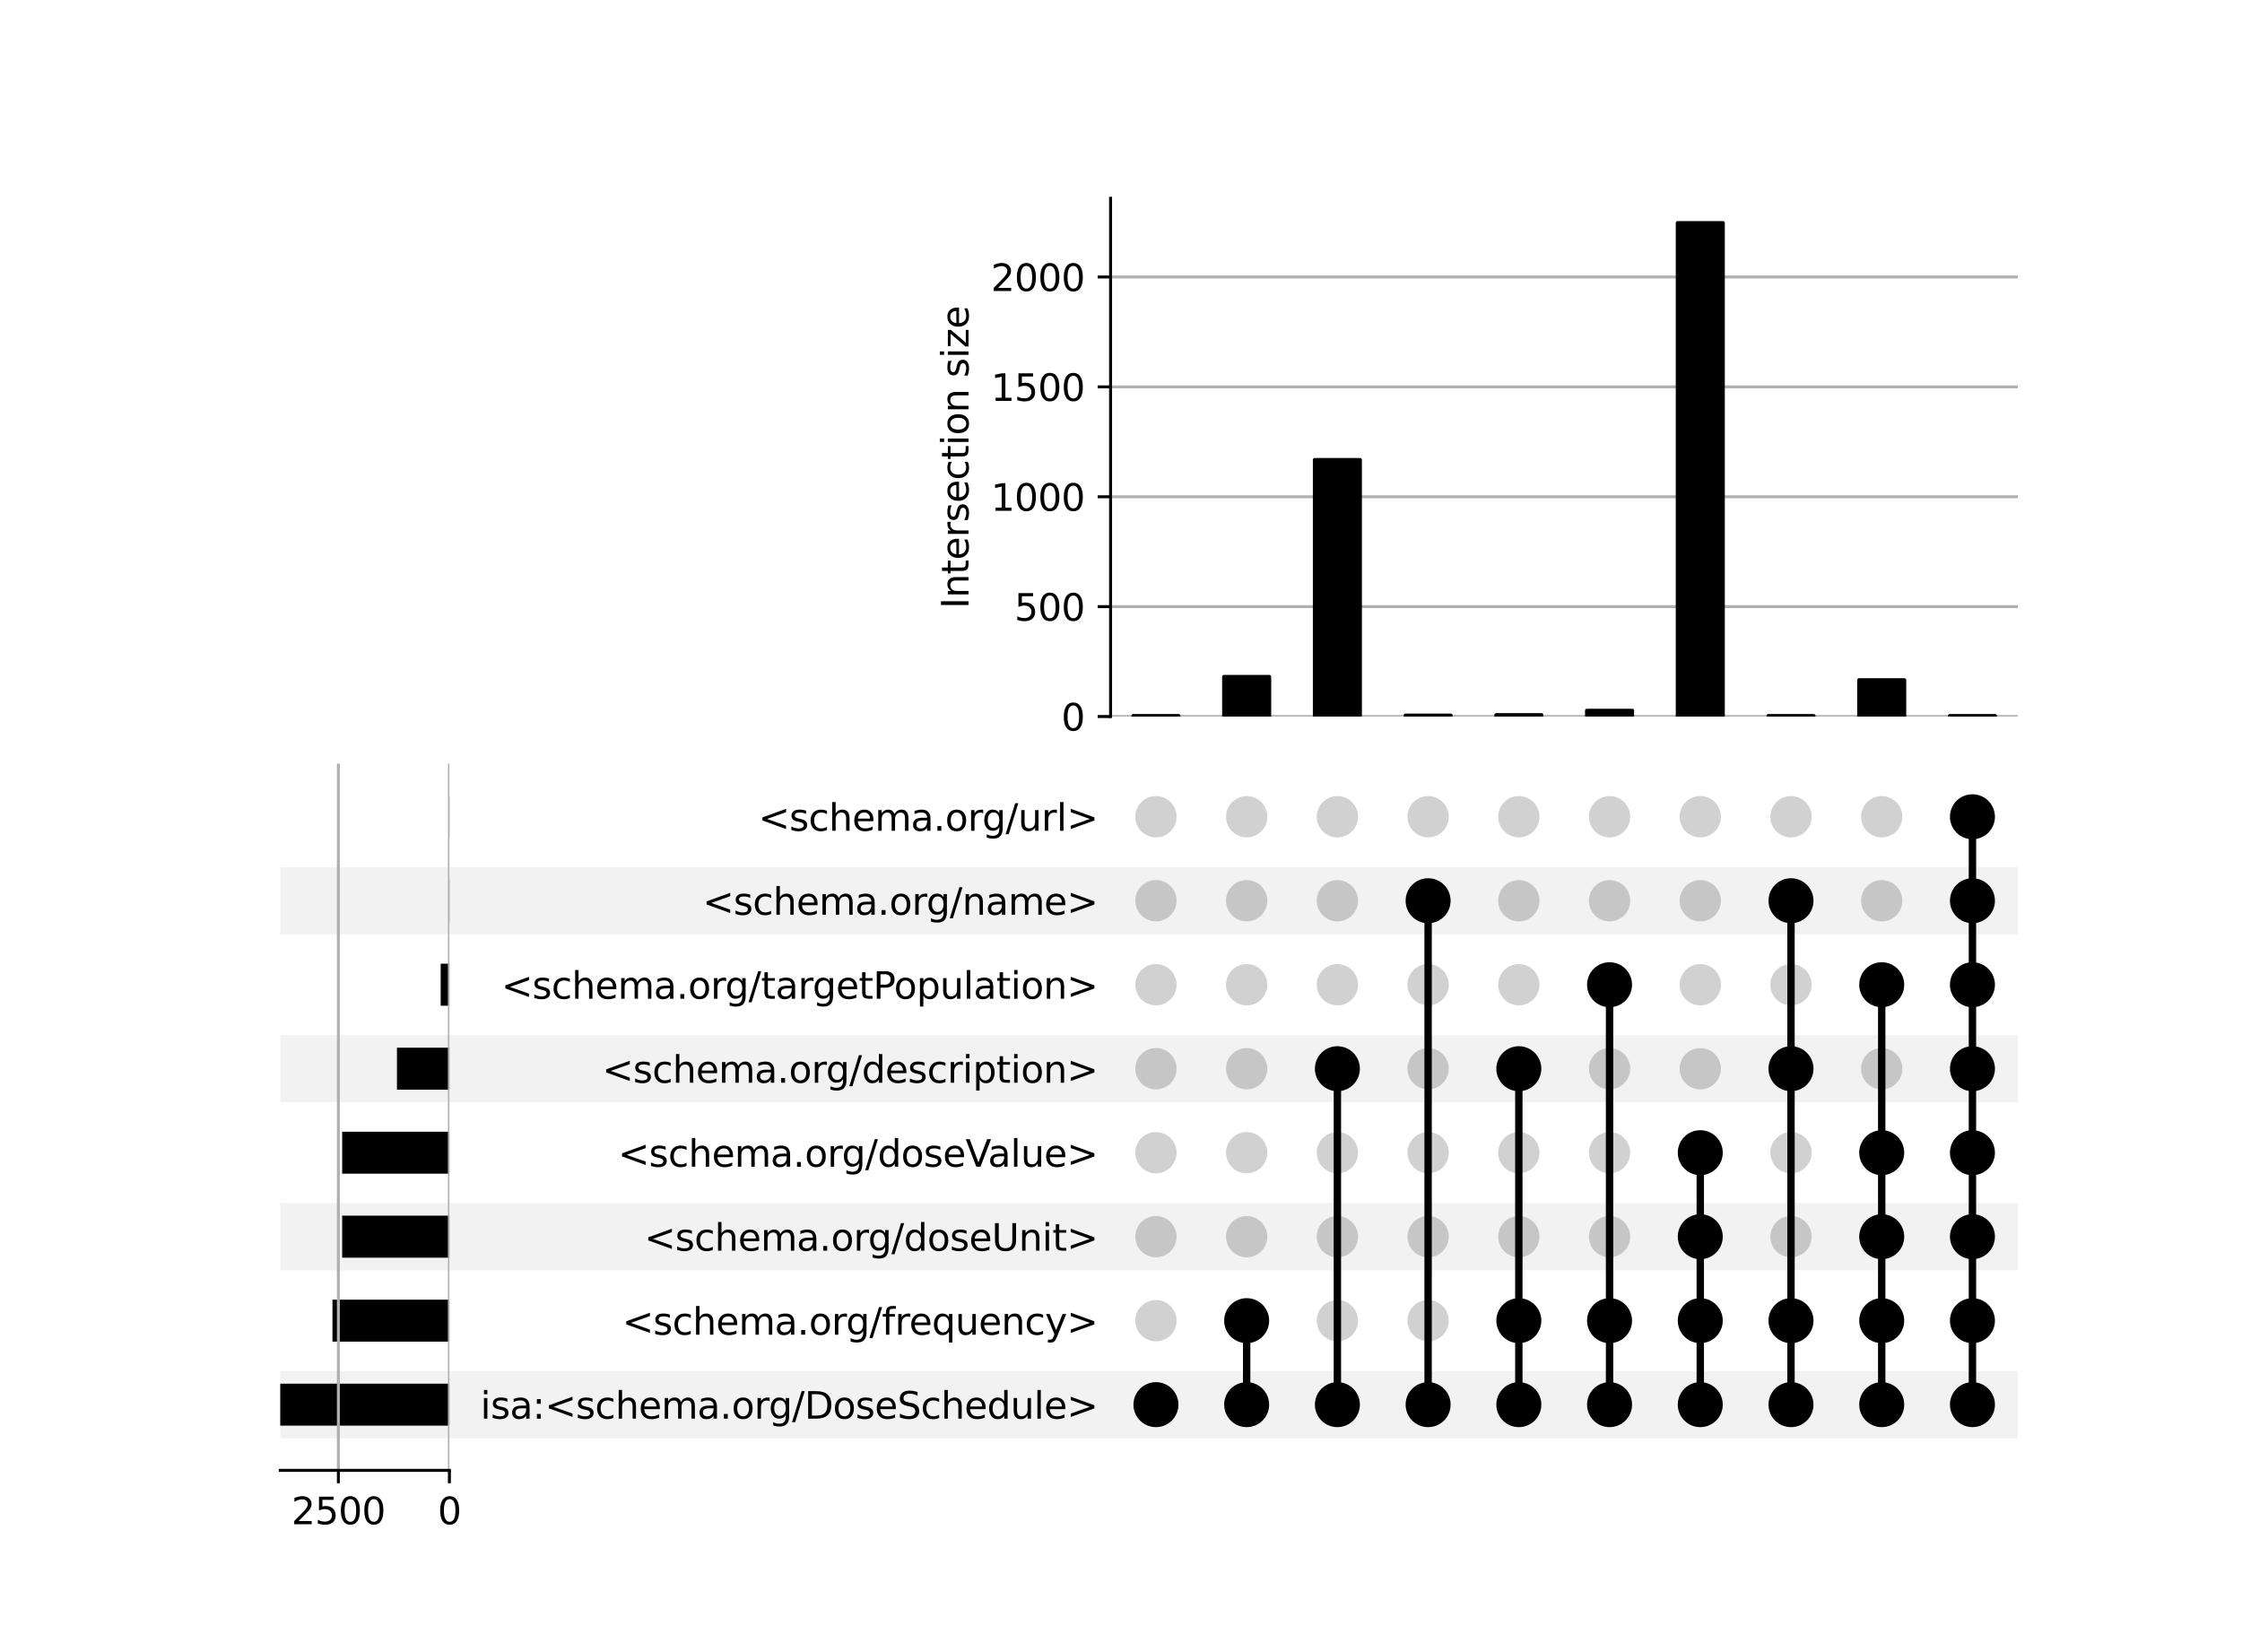 <?xml version="1.0" encoding="utf-8" standalone="no"?>
<!DOCTYPE svg PUBLIC "-//W3C//DTD SVG 1.1//EN"
  "http://www.w3.org/Graphics/SVG/1.1/DTD/svg11.dtd">
<svg xmlns:xlink="http://www.w3.org/1999/xlink" width="608pt" height="448pt" viewBox="0 0 608 448" xmlns="http://www.w3.org/2000/svg" version="1.1">
 <defs>
  <style type="text/css">*{stroke-linejoin: round; stroke-linecap: butt}</style>
 </defs>
 <g id="figure_1">
  <g id="patch_1">
   <path d="M 0 448 
L 608 448 
L 608 0 
L 0 0 
z
" style="fill: #ffffff"/>
  </g>
  <g id="axes_1">
   <g id="patch_2">
    <path d="M 76 390.009 
L 547.2 390.009 
L 547.2 371.79 
L 76 371.79 
z
" clip-path="url(#p1bfe22452c)" style="fill-opacity: 0.051"/>
   </g>
   <g id="patch_3">
    <path d="M 76 344.461 
L 547.2 344.461 
L 547.2 326.241 
L 76 326.241 
z
" clip-path="url(#p1bfe22452c)" style="fill-opacity: 0.051"/>
   </g>
   <g id="patch_4">
    <path d="M 76 298.912 
L 547.2 298.912 
L 547.2 280.693 
L 76 280.693 
z
" clip-path="url(#p1bfe22452c)" style="fill-opacity: 0.051"/>
   </g>
   <g id="patch_5">
    <path d="M 76 253.364 
L 547.2 253.364 
L 547.2 235.145 
L 76 235.145 
z
" clip-path="url(#p1bfe22452c)" style="fill-opacity: 0.051"/>
   </g>
   <g id="matplotlib.axis_1"/>
   <g id="matplotlib.axis_2">
    <g id="ytick_1"/>
    <g id="ytick_2"/>
    <g id="ytick_3"/>
    <g id="ytick_4"/>
    <g id="ytick_5"/>
    <g id="ytick_6"/>
    <g id="ytick_7"/>
    <g id="ytick_8"/>
   </g>
  </g>
  <g id="axes_2">
   <g id="matplotlib.axis_3">
    <g id="ytick_9">
     <g id="line2d_1"/>
     <g id="text_1">
      <!-- isa:&lt;schema.org/DoseSchedule&gt; -->
      <g transform="translate(130.278 384.698) scale(0.1 -0.1)">
       <defs>
        <path id="DejaVuSans-69" d="M 603 3500 
L 1178 3500 
L 1178 0 
L 603 0 
L 603 3500 
z
M 603 4863 
L 1178 4863 
L 1178 4134 
L 603 4134 
L 603 4863 
z
" transform="scale(0.016)"/>
        <path id="DejaVuSans-73" d="M 2834 3397 
L 2834 2853 
Q 2591 2978 2328 3040 
Q 2066 3103 1784 3103 
Q 1356 3103 1142 2972 
Q 928 2841 928 2578 
Q 928 2378 1081 2264 
Q 1234 2150 1697 2047 
L 1894 2003 
Q 2506 1872 2764 1633 
Q 3022 1394 3022 966 
Q 3022 478 2636 193 
Q 2250 -91 1575 -91 
Q 1294 -91 989 -36 
Q 684 19 347 128 
L 347 722 
Q 666 556 975 473 
Q 1284 391 1588 391 
Q 1994 391 2212 530 
Q 2431 669 2431 922 
Q 2431 1156 2273 1281 
Q 2116 1406 1581 1522 
L 1381 1569 
Q 847 1681 609 1914 
Q 372 2147 372 2553 
Q 372 3047 722 3315 
Q 1072 3584 1716 3584 
Q 2034 3584 2315 3537 
Q 2597 3491 2834 3397 
z
" transform="scale(0.016)"/>
        <path id="DejaVuSans-61" d="M 2194 1759 
Q 1497 1759 1228 1600 
Q 959 1441 959 1056 
Q 959 750 1161 570 
Q 1363 391 1709 391 
Q 2188 391 2477 730 
Q 2766 1069 2766 1631 
L 2766 1759 
L 2194 1759 
z
M 3341 1997 
L 3341 0 
L 2766 0 
L 2766 531 
Q 2569 213 2275 61 
Q 1981 -91 1556 -91 
Q 1019 -91 701 211 
Q 384 513 384 1019 
Q 384 1609 779 1909 
Q 1175 2209 1959 2209 
L 2766 2209 
L 2766 2266 
Q 2766 2663 2505 2880 
Q 2244 3097 1772 3097 
Q 1472 3097 1187 3025 
Q 903 2953 641 2809 
L 641 3341 
Q 956 3463 1253 3523 
Q 1550 3584 1831 3584 
Q 2591 3584 2966 3190 
Q 3341 2797 3341 1997 
z
" transform="scale(0.016)"/>
        <path id="DejaVuSans-3a" d="M 750 794 
L 1409 794 
L 1409 0 
L 750 0 
L 750 794 
z
M 750 3309 
L 1409 3309 
L 1409 2516 
L 750 2516 
L 750 3309 
z
" transform="scale(0.016)"/>
        <path id="DejaVuSans-3c" d="M 4684 3150 
L 1459 2003 
L 4684 863 
L 4684 294 
L 678 1747 
L 678 2266 
L 4684 3719 
L 4684 3150 
z
" transform="scale(0.016)"/>
        <path id="DejaVuSans-63" d="M 3122 3366 
L 3122 2828 
Q 2878 2963 2633 3030 
Q 2388 3097 2138 3097 
Q 1578 3097 1268 2742 
Q 959 2388 959 1747 
Q 959 1106 1268 751 
Q 1578 397 2138 397 
Q 2388 397 2633 464 
Q 2878 531 3122 666 
L 3122 134 
Q 2881 22 2623 -34 
Q 2366 -91 2075 -91 
Q 1284 -91 818 406 
Q 353 903 353 1747 
Q 353 2603 823 3093 
Q 1294 3584 2113 3584 
Q 2378 3584 2631 3529 
Q 2884 3475 3122 3366 
z
" transform="scale(0.016)"/>
        <path id="DejaVuSans-68" d="M 3513 2113 
L 3513 0 
L 2938 0 
L 2938 2094 
Q 2938 2591 2744 2837 
Q 2550 3084 2163 3084 
Q 1697 3084 1428 2787 
Q 1159 2491 1159 1978 
L 1159 0 
L 581 0 
L 581 4863 
L 1159 4863 
L 1159 2956 
Q 1366 3272 1645 3428 
Q 1925 3584 2291 3584 
Q 2894 3584 3203 3211 
Q 3513 2838 3513 2113 
z
" transform="scale(0.016)"/>
        <path id="DejaVuSans-65" d="M 3597 1894 
L 3597 1613 
L 953 1613 
Q 991 1019 1311 708 
Q 1631 397 2203 397 
Q 2534 397 2845 478 
Q 3156 559 3463 722 
L 3463 178 
Q 3153 47 2828 -22 
Q 2503 -91 2169 -91 
Q 1331 -91 842 396 
Q 353 884 353 1716 
Q 353 2575 817 3079 
Q 1281 3584 2069 3584 
Q 2775 3584 3186 3129 
Q 3597 2675 3597 1894 
z
M 3022 2063 
Q 3016 2534 2758 2815 
Q 2500 3097 2075 3097 
Q 1594 3097 1305 2825 
Q 1016 2553 972 2059 
L 3022 2063 
z
" transform="scale(0.016)"/>
        <path id="DejaVuSans-6d" d="M 3328 2828 
Q 3544 3216 3844 3400 
Q 4144 3584 4550 3584 
Q 5097 3584 5394 3201 
Q 5691 2819 5691 2113 
L 5691 0 
L 5113 0 
L 5113 2094 
Q 5113 2597 4934 2840 
Q 4756 3084 4391 3084 
Q 3944 3084 3684 2787 
Q 3425 2491 3425 1978 
L 3425 0 
L 2847 0 
L 2847 2094 
Q 2847 2600 2669 2842 
Q 2491 3084 2119 3084 
Q 1678 3084 1418 2786 
Q 1159 2488 1159 1978 
L 1159 0 
L 581 0 
L 581 3500 
L 1159 3500 
L 1159 2956 
Q 1356 3278 1631 3431 
Q 1906 3584 2284 3584 
Q 2666 3584 2933 3390 
Q 3200 3197 3328 2828 
z
" transform="scale(0.016)"/>
        <path id="DejaVuSans-2e" d="M 684 794 
L 1344 794 
L 1344 0 
L 684 0 
L 684 794 
z
" transform="scale(0.016)"/>
        <path id="DejaVuSans-6f" d="M 1959 3097 
Q 1497 3097 1228 2736 
Q 959 2375 959 1747 
Q 959 1119 1226 758 
Q 1494 397 1959 397 
Q 2419 397 2687 759 
Q 2956 1122 2956 1747 
Q 2956 2369 2687 2733 
Q 2419 3097 1959 3097 
z
M 1959 3584 
Q 2709 3584 3137 3096 
Q 3566 2609 3566 1747 
Q 3566 888 3137 398 
Q 2709 -91 1959 -91 
Q 1206 -91 779 398 
Q 353 888 353 1747 
Q 353 2609 779 3096 
Q 1206 3584 1959 3584 
z
" transform="scale(0.016)"/>
        <path id="DejaVuSans-72" d="M 2631 2963 
Q 2534 3019 2420 3045 
Q 2306 3072 2169 3072 
Q 1681 3072 1420 2755 
Q 1159 2438 1159 1844 
L 1159 0 
L 581 0 
L 581 3500 
L 1159 3500 
L 1159 2956 
Q 1341 3275 1631 3429 
Q 1922 3584 2338 3584 
Q 2397 3584 2469 3576 
Q 2541 3569 2628 3553 
L 2631 2963 
z
" transform="scale(0.016)"/>
        <path id="DejaVuSans-67" d="M 2906 1791 
Q 2906 2416 2648 2759 
Q 2391 3103 1925 3103 
Q 1463 3103 1205 2759 
Q 947 2416 947 1791 
Q 947 1169 1205 825 
Q 1463 481 1925 481 
Q 2391 481 2648 825 
Q 2906 1169 2906 1791 
z
M 3481 434 
Q 3481 -459 3084 -895 
Q 2688 -1331 1869 -1331 
Q 1566 -1331 1297 -1286 
Q 1028 -1241 775 -1147 
L 775 -588 
Q 1028 -725 1275 -790 
Q 1522 -856 1778 -856 
Q 2344 -856 2625 -561 
Q 2906 -266 2906 331 
L 2906 616 
Q 2728 306 2450 153 
Q 2172 0 1784 0 
Q 1141 0 747 490 
Q 353 981 353 1791 
Q 353 2603 747 3093 
Q 1141 3584 1784 3584 
Q 2172 3584 2450 3431 
Q 2728 3278 2906 2969 
L 2906 3500 
L 3481 3500 
L 3481 434 
z
" transform="scale(0.016)"/>
        <path id="DejaVuSans-2f" d="M 1625 4666 
L 2156 4666 
L 531 -594 
L 0 -594 
L 1625 4666 
z
" transform="scale(0.016)"/>
        <path id="DejaVuSans-44" d="M 1259 4147 
L 1259 519 
L 2022 519 
Q 2988 519 3436 956 
Q 3884 1394 3884 2338 
Q 3884 3275 3436 3711 
Q 2988 4147 2022 4147 
L 1259 4147 
z
M 628 4666 
L 1925 4666 
Q 3281 4666 3915 4102 
Q 4550 3538 4550 2338 
Q 4550 1131 3912 565 
Q 3275 0 1925 0 
L 628 0 
L 628 4666 
z
" transform="scale(0.016)"/>
        <path id="DejaVuSans-53" d="M 3425 4513 
L 3425 3897 
Q 3066 4069 2747 4153 
Q 2428 4238 2131 4238 
Q 1616 4238 1336 4038 
Q 1056 3838 1056 3469 
Q 1056 3159 1242 3001 
Q 1428 2844 1947 2747 
L 2328 2669 
Q 3034 2534 3370 2195 
Q 3706 1856 3706 1288 
Q 3706 609 3251 259 
Q 2797 -91 1919 -91 
Q 1588 -91 1214 -16 
Q 841 59 441 206 
L 441 856 
Q 825 641 1194 531 
Q 1563 422 1919 422 
Q 2459 422 2753 634 
Q 3047 847 3047 1241 
Q 3047 1584 2836 1778 
Q 2625 1972 2144 2069 
L 1759 2144 
Q 1053 2284 737 2584 
Q 422 2884 422 3419 
Q 422 4038 858 4394 
Q 1294 4750 2059 4750 
Q 2388 4750 2728 4690 
Q 3069 4631 3425 4513 
z
" transform="scale(0.016)"/>
        <path id="DejaVuSans-64" d="M 2906 2969 
L 2906 4863 
L 3481 4863 
L 3481 0 
L 2906 0 
L 2906 525 
Q 2725 213 2448 61 
Q 2172 -91 1784 -91 
Q 1150 -91 751 415 
Q 353 922 353 1747 
Q 353 2572 751 3078 
Q 1150 3584 1784 3584 
Q 2172 3584 2448 3432 
Q 2725 3281 2906 2969 
z
M 947 1747 
Q 947 1113 1208 752 
Q 1469 391 1925 391 
Q 2381 391 2643 752 
Q 2906 1113 2906 1747 
Q 2906 2381 2643 2742 
Q 2381 3103 1925 3103 
Q 1469 3103 1208 2742 
Q 947 2381 947 1747 
z
" transform="scale(0.016)"/>
        <path id="DejaVuSans-75" d="M 544 1381 
L 544 3500 
L 1119 3500 
L 1119 1403 
Q 1119 906 1312 657 
Q 1506 409 1894 409 
Q 2359 409 2629 706 
Q 2900 1003 2900 1516 
L 2900 3500 
L 3475 3500 
L 3475 0 
L 2900 0 
L 2900 538 
Q 2691 219 2414 64 
Q 2138 -91 1772 -91 
Q 1169 -91 856 284 
Q 544 659 544 1381 
z
M 1991 3584 
L 1991 3584 
z
" transform="scale(0.016)"/>
        <path id="DejaVuSans-6c" d="M 603 4863 
L 1178 4863 
L 1178 0 
L 603 0 
L 603 4863 
z
" transform="scale(0.016)"/>
        <path id="DejaVuSans-3e" d="M 678 3150 
L 678 3719 
L 4684 2266 
L 4684 1747 
L 678 294 
L 678 863 
L 3897 2003 
L 678 3150 
z
" transform="scale(0.016)"/>
       </defs>
       <use xlink:href="#DejaVuSans-69"/>
       <use xlink:href="#DejaVuSans-73" x="27.783"/>
       <use xlink:href="#DejaVuSans-61" x="79.883"/>
       <use xlink:href="#DejaVuSans-3a" x="141.162"/>
       <use xlink:href="#DejaVuSans-3c" x="174.854"/>
       <use xlink:href="#DejaVuSans-73" x="258.643"/>
       <use xlink:href="#DejaVuSans-63" x="310.742"/>
       <use xlink:href="#DejaVuSans-68" x="365.723"/>
       <use xlink:href="#DejaVuSans-65" x="429.102"/>
       <use xlink:href="#DejaVuSans-6d" x="490.625"/>
       <use xlink:href="#DejaVuSans-61" x="588.037"/>
       <use xlink:href="#DejaVuSans-2e" x="649.316"/>
       <use xlink:href="#DejaVuSans-6f" x="681.104"/>
       <use xlink:href="#DejaVuSans-72" x="742.285"/>
       <use xlink:href="#DejaVuSans-67" x="781.648"/>
       <use xlink:href="#DejaVuSans-2f" x="845.125"/>
       <use xlink:href="#DejaVuSans-44" x="878.816"/>
       <use xlink:href="#DejaVuSans-6f" x="955.818"/>
       <use xlink:href="#DejaVuSans-73" x="1017"/>
       <use xlink:href="#DejaVuSans-65" x="1069.1"/>
       <use xlink:href="#DejaVuSans-53" x="1130.623"/>
       <use xlink:href="#DejaVuSans-63" x="1194.1"/>
       <use xlink:href="#DejaVuSans-68" x="1249.08"/>
       <use xlink:href="#DejaVuSans-65" x="1312.459"/>
       <use xlink:href="#DejaVuSans-64" x="1373.982"/>
       <use xlink:href="#DejaVuSans-75" x="1437.459"/>
       <use xlink:href="#DejaVuSans-6c" x="1500.838"/>
       <use xlink:href="#DejaVuSans-65" x="1528.621"/>
       <use xlink:href="#DejaVuSans-3e" x="1590.145"/>
      </g>
     </g>
    </g>
    <g id="ytick_10">
     <g id="line2d_2"/>
     <g id="text_2">
      <!-- &lt;schema.org/frequency&gt; -->
      <g transform="translate(168.746 361.924) scale(0.1 -0.1)">
       <defs>
        <path id="DejaVuSans-66" d="M 2375 4863 
L 2375 4384 
L 1825 4384 
Q 1516 4384 1395 4259 
Q 1275 4134 1275 3809 
L 1275 3500 
L 2222 3500 
L 2222 3053 
L 1275 3053 
L 1275 0 
L 697 0 
L 697 3053 
L 147 3053 
L 147 3500 
L 697 3500 
L 697 3744 
Q 697 4328 969 4595 
Q 1241 4863 1831 4863 
L 2375 4863 
z
" transform="scale(0.016)"/>
        <path id="DejaVuSans-71" d="M 947 1747 
Q 947 1113 1208 752 
Q 1469 391 1925 391 
Q 2381 391 2643 752 
Q 2906 1113 2906 1747 
Q 2906 2381 2643 2742 
Q 2381 3103 1925 3103 
Q 1469 3103 1208 2742 
Q 947 2381 947 1747 
z
M 2906 525 
Q 2725 213 2448 61 
Q 2172 -91 1784 -91 
Q 1150 -91 751 415 
Q 353 922 353 1747 
Q 353 2572 751 3078 
Q 1150 3584 1784 3584 
Q 2172 3584 2448 3432 
Q 2725 3281 2906 2969 
L 2906 3500 
L 3481 3500 
L 3481 -1331 
L 2906 -1331 
L 2906 525 
z
" transform="scale(0.016)"/>
        <path id="DejaVuSans-6e" d="M 3513 2113 
L 3513 0 
L 2938 0 
L 2938 2094 
Q 2938 2591 2744 2837 
Q 2550 3084 2163 3084 
Q 1697 3084 1428 2787 
Q 1159 2491 1159 1978 
L 1159 0 
L 581 0 
L 581 3500 
L 1159 3500 
L 1159 2956 
Q 1366 3272 1645 3428 
Q 1925 3584 2291 3584 
Q 2894 3584 3203 3211 
Q 3513 2838 3513 2113 
z
" transform="scale(0.016)"/>
        <path id="DejaVuSans-79" d="M 2059 -325 
Q 1816 -950 1584 -1140 
Q 1353 -1331 966 -1331 
L 506 -1331 
L 506 -850 
L 844 -850 
Q 1081 -850 1212 -737 
Q 1344 -625 1503 -206 
L 1606 56 
L 191 3500 
L 800 3500 
L 1894 763 
L 2988 3500 
L 3597 3500 
L 2059 -325 
z
" transform="scale(0.016)"/>
       </defs>
       <use xlink:href="#DejaVuSans-3c"/>
       <use xlink:href="#DejaVuSans-73" x="83.789"/>
       <use xlink:href="#DejaVuSans-63" x="135.889"/>
       <use xlink:href="#DejaVuSans-68" x="190.869"/>
       <use xlink:href="#DejaVuSans-65" x="254.248"/>
       <use xlink:href="#DejaVuSans-6d" x="315.771"/>
       <use xlink:href="#DejaVuSans-61" x="413.184"/>
       <use xlink:href="#DejaVuSans-2e" x="474.463"/>
       <use xlink:href="#DejaVuSans-6f" x="506.25"/>
       <use xlink:href="#DejaVuSans-72" x="567.432"/>
       <use xlink:href="#DejaVuSans-67" x="606.795"/>
       <use xlink:href="#DejaVuSans-2f" x="670.271"/>
       <use xlink:href="#DejaVuSans-66" x="703.963"/>
       <use xlink:href="#DejaVuSans-72" x="739.168"/>
       <use xlink:href="#DejaVuSans-65" x="778.031"/>
       <use xlink:href="#DejaVuSans-71" x="839.555"/>
       <use xlink:href="#DejaVuSans-75" x="903.031"/>
       <use xlink:href="#DejaVuSans-65" x="966.41"/>
       <use xlink:href="#DejaVuSans-6e" x="1027.934"/>
       <use xlink:href="#DejaVuSans-63" x="1091.312"/>
       <use xlink:href="#DejaVuSans-79" x="1146.293"/>
       <use xlink:href="#DejaVuSans-3e" x="1205.473"/>
      </g>
     </g>
    </g>
    <g id="ytick_11">
     <g id="line2d_3"/>
     <g id="text_3">
      <!-- &lt;schema.org/doseUnit&gt; -->
      <g transform="translate(174.714 339.15) scale(0.1 -0.1)">
       <defs>
        <path id="DejaVuSans-55" d="M 556 4666 
L 1191 4666 
L 1191 1831 
Q 1191 1081 1462 751 
Q 1734 422 2344 422 
Q 2950 422 3222 751 
Q 3494 1081 3494 1831 
L 3494 4666 
L 4128 4666 
L 4128 1753 
Q 4128 841 3676 375 
Q 3225 -91 2344 -91 
Q 1459 -91 1007 375 
Q 556 841 556 1753 
L 556 4666 
z
" transform="scale(0.016)"/>
        <path id="DejaVuSans-74" d="M 1172 4494 
L 1172 3500 
L 2356 3500 
L 2356 3053 
L 1172 3053 
L 1172 1153 
Q 1172 725 1289 603 
Q 1406 481 1766 481 
L 2356 481 
L 2356 0 
L 1766 0 
Q 1100 0 847 248 
Q 594 497 594 1153 
L 594 3053 
L 172 3053 
L 172 3500 
L 594 3500 
L 594 4494 
L 1172 4494 
z
" transform="scale(0.016)"/>
       </defs>
       <use xlink:href="#DejaVuSans-3c"/>
       <use xlink:href="#DejaVuSans-73" x="83.789"/>
       <use xlink:href="#DejaVuSans-63" x="135.889"/>
       <use xlink:href="#DejaVuSans-68" x="190.869"/>
       <use xlink:href="#DejaVuSans-65" x="254.248"/>
       <use xlink:href="#DejaVuSans-6d" x="315.771"/>
       <use xlink:href="#DejaVuSans-61" x="413.184"/>
       <use xlink:href="#DejaVuSans-2e" x="474.463"/>
       <use xlink:href="#DejaVuSans-6f" x="506.25"/>
       <use xlink:href="#DejaVuSans-72" x="567.432"/>
       <use xlink:href="#DejaVuSans-67" x="606.795"/>
       <use xlink:href="#DejaVuSans-2f" x="670.271"/>
       <use xlink:href="#DejaVuSans-64" x="703.963"/>
       <use xlink:href="#DejaVuSans-6f" x="767.439"/>
       <use xlink:href="#DejaVuSans-73" x="828.621"/>
       <use xlink:href="#DejaVuSans-65" x="880.721"/>
       <use xlink:href="#DejaVuSans-55" x="942.244"/>
       <use xlink:href="#DejaVuSans-6e" x="1015.438"/>
       <use xlink:href="#DejaVuSans-69" x="1078.816"/>
       <use xlink:href="#DejaVuSans-74" x="1106.6"/>
       <use xlink:href="#DejaVuSans-3e" x="1145.809"/>
      </g>
     </g>
    </g>
    <g id="ytick_12">
     <g id="line2d_4"/>
     <g id="text_4">
      <!-- &lt;schema.org/doseValue&gt; -->
      <g transform="translate(167.606 316.376) scale(0.1 -0.1)">
       <defs>
        <path id="DejaVuSans-56" d="M 1831 0 
L 50 4666 
L 709 4666 
L 2188 738 
L 3669 4666 
L 4325 4666 
L 2547 0 
L 1831 0 
z
" transform="scale(0.016)"/>
       </defs>
       <use xlink:href="#DejaVuSans-3c"/>
       <use xlink:href="#DejaVuSans-73" x="83.789"/>
       <use xlink:href="#DejaVuSans-63" x="135.889"/>
       <use xlink:href="#DejaVuSans-68" x="190.869"/>
       <use xlink:href="#DejaVuSans-65" x="254.248"/>
       <use xlink:href="#DejaVuSans-6d" x="315.771"/>
       <use xlink:href="#DejaVuSans-61" x="413.184"/>
       <use xlink:href="#DejaVuSans-2e" x="474.463"/>
       <use xlink:href="#DejaVuSans-6f" x="506.25"/>
       <use xlink:href="#DejaVuSans-72" x="567.432"/>
       <use xlink:href="#DejaVuSans-67" x="606.795"/>
       <use xlink:href="#DejaVuSans-2f" x="670.271"/>
       <use xlink:href="#DejaVuSans-64" x="703.963"/>
       <use xlink:href="#DejaVuSans-6f" x="767.439"/>
       <use xlink:href="#DejaVuSans-73" x="828.621"/>
       <use xlink:href="#DejaVuSans-65" x="880.721"/>
       <use xlink:href="#DejaVuSans-56" x="942.244"/>
       <use xlink:href="#DejaVuSans-61" x="1002.902"/>
       <use xlink:href="#DejaVuSans-6c" x="1064.182"/>
       <use xlink:href="#DejaVuSans-75" x="1091.965"/>
       <use xlink:href="#DejaVuSans-65" x="1155.344"/>
       <use xlink:href="#DejaVuSans-3e" x="1216.867"/>
      </g>
     </g>
    </g>
    <g id="ytick_13">
     <g id="line2d_5"/>
     <g id="text_5">
      <!-- &lt;schema.org/description&gt; -->
      <g transform="translate(163.297 293.602) scale(0.1 -0.1)">
       <defs>
        <path id="DejaVuSans-70" d="M 1159 525 
L 1159 -1331 
L 581 -1331 
L 581 3500 
L 1159 3500 
L 1159 2969 
Q 1341 3281 1617 3432 
Q 1894 3584 2278 3584 
Q 2916 3584 3314 3078 
Q 3713 2572 3713 1747 
Q 3713 922 3314 415 
Q 2916 -91 2278 -91 
Q 1894 -91 1617 61 
Q 1341 213 1159 525 
z
M 3116 1747 
Q 3116 2381 2855 2742 
Q 2594 3103 2138 3103 
Q 1681 3103 1420 2742 
Q 1159 2381 1159 1747 
Q 1159 1113 1420 752 
Q 1681 391 2138 391 
Q 2594 391 2855 752 
Q 3116 1113 3116 1747 
z
" transform="scale(0.016)"/>
       </defs>
       <use xlink:href="#DejaVuSans-3c"/>
       <use xlink:href="#DejaVuSans-73" x="83.789"/>
       <use xlink:href="#DejaVuSans-63" x="135.889"/>
       <use xlink:href="#DejaVuSans-68" x="190.869"/>
       <use xlink:href="#DejaVuSans-65" x="254.248"/>
       <use xlink:href="#DejaVuSans-6d" x="315.771"/>
       <use xlink:href="#DejaVuSans-61" x="413.184"/>
       <use xlink:href="#DejaVuSans-2e" x="474.463"/>
       <use xlink:href="#DejaVuSans-6f" x="506.25"/>
       <use xlink:href="#DejaVuSans-72" x="567.432"/>
       <use xlink:href="#DejaVuSans-67" x="606.795"/>
       <use xlink:href="#DejaVuSans-2f" x="670.271"/>
       <use xlink:href="#DejaVuSans-64" x="703.963"/>
       <use xlink:href="#DejaVuSans-65" x="767.439"/>
       <use xlink:href="#DejaVuSans-73" x="828.963"/>
       <use xlink:href="#DejaVuSans-63" x="881.062"/>
       <use xlink:href="#DejaVuSans-72" x="936.043"/>
       <use xlink:href="#DejaVuSans-69" x="977.156"/>
       <use xlink:href="#DejaVuSans-70" x="1004.939"/>
       <use xlink:href="#DejaVuSans-74" x="1068.416"/>
       <use xlink:href="#DejaVuSans-69" x="1107.625"/>
       <use xlink:href="#DejaVuSans-6f" x="1135.408"/>
       <use xlink:href="#DejaVuSans-6e" x="1196.59"/>
       <use xlink:href="#DejaVuSans-3e" x="1259.969"/>
      </g>
     </g>
    </g>
    <g id="ytick_14">
     <g id="line2d_6"/>
     <g id="text_6">
      <!-- &lt;schema.org/targetPopulation&gt; -->
      <g transform="translate(135.96 270.828) scale(0.1 -0.1)">
       <defs>
        <path id="DejaVuSans-50" d="M 1259 4147 
L 1259 2394 
L 2053 2394 
Q 2494 2394 2734 2622 
Q 2975 2850 2975 3272 
Q 2975 3691 2734 3919 
Q 2494 4147 2053 4147 
L 1259 4147 
z
M 628 4666 
L 2053 4666 
Q 2838 4666 3239 4311 
Q 3641 3956 3641 3272 
Q 3641 2581 3239 2228 
Q 2838 1875 2053 1875 
L 1259 1875 
L 1259 0 
L 628 0 
L 628 4666 
z
" transform="scale(0.016)"/>
       </defs>
       <use xlink:href="#DejaVuSans-3c"/>
       <use xlink:href="#DejaVuSans-73" x="83.789"/>
       <use xlink:href="#DejaVuSans-63" x="135.889"/>
       <use xlink:href="#DejaVuSans-68" x="190.869"/>
       <use xlink:href="#DejaVuSans-65" x="254.248"/>
       <use xlink:href="#DejaVuSans-6d" x="315.771"/>
       <use xlink:href="#DejaVuSans-61" x="413.184"/>
       <use xlink:href="#DejaVuSans-2e" x="474.463"/>
       <use xlink:href="#DejaVuSans-6f" x="506.25"/>
       <use xlink:href="#DejaVuSans-72" x="567.432"/>
       <use xlink:href="#DejaVuSans-67" x="606.795"/>
       <use xlink:href="#DejaVuSans-2f" x="670.271"/>
       <use xlink:href="#DejaVuSans-74" x="703.963"/>
       <use xlink:href="#DejaVuSans-61" x="743.172"/>
       <use xlink:href="#DejaVuSans-72" x="804.451"/>
       <use xlink:href="#DejaVuSans-67" x="843.814"/>
       <use xlink:href="#DejaVuSans-65" x="907.291"/>
       <use xlink:href="#DejaVuSans-74" x="968.814"/>
       <use xlink:href="#DejaVuSans-50" x="1008.023"/>
       <use xlink:href="#DejaVuSans-6f" x="1064.701"/>
       <use xlink:href="#DejaVuSans-70" x="1125.883"/>
       <use xlink:href="#DejaVuSans-75" x="1189.359"/>
       <use xlink:href="#DejaVuSans-6c" x="1252.738"/>
       <use xlink:href="#DejaVuSans-61" x="1280.521"/>
       <use xlink:href="#DejaVuSans-74" x="1341.801"/>
       <use xlink:href="#DejaVuSans-69" x="1381.01"/>
       <use xlink:href="#DejaVuSans-6f" x="1408.793"/>
       <use xlink:href="#DejaVuSans-6e" x="1469.975"/>
       <use xlink:href="#DejaVuSans-3e" x="1533.354"/>
      </g>
     </g>
    </g>
    <g id="ytick_15">
     <g id="line2d_7"/>
     <g id="text_7">
      <!-- &lt;schema.org/name&gt; -->
      <g transform="translate(190.539 248.054) scale(0.1 -0.1)">
       <use xlink:href="#DejaVuSans-3c"/>
       <use xlink:href="#DejaVuSans-73" x="83.789"/>
       <use xlink:href="#DejaVuSans-63" x="135.889"/>
       <use xlink:href="#DejaVuSans-68" x="190.869"/>
       <use xlink:href="#DejaVuSans-65" x="254.248"/>
       <use xlink:href="#DejaVuSans-6d" x="315.771"/>
       <use xlink:href="#DejaVuSans-61" x="413.184"/>
       <use xlink:href="#DejaVuSans-2e" x="474.463"/>
       <use xlink:href="#DejaVuSans-6f" x="506.25"/>
       <use xlink:href="#DejaVuSans-72" x="567.432"/>
       <use xlink:href="#DejaVuSans-67" x="606.795"/>
       <use xlink:href="#DejaVuSans-2f" x="670.271"/>
       <use xlink:href="#DejaVuSans-6e" x="703.963"/>
       <use xlink:href="#DejaVuSans-61" x="767.342"/>
       <use xlink:href="#DejaVuSans-6d" x="828.621"/>
       <use xlink:href="#DejaVuSans-65" x="926.033"/>
       <use xlink:href="#DejaVuSans-3e" x="987.557"/>
      </g>
     </g>
    </g>
    <g id="ytick_16">
     <g id="line2d_8"/>
     <g id="text_8">
      <!-- &lt;schema.org/url&gt; -->
      <g transform="translate(205.672 225.279) scale(0.1 -0.1)">
       <use xlink:href="#DejaVuSans-3c"/>
       <use xlink:href="#DejaVuSans-73" x="83.789"/>
       <use xlink:href="#DejaVuSans-63" x="135.889"/>
       <use xlink:href="#DejaVuSans-68" x="190.869"/>
       <use xlink:href="#DejaVuSans-65" x="254.248"/>
       <use xlink:href="#DejaVuSans-6d" x="315.771"/>
       <use xlink:href="#DejaVuSans-61" x="413.184"/>
       <use xlink:href="#DejaVuSans-2e" x="474.463"/>
       <use xlink:href="#DejaVuSans-6f" x="506.25"/>
       <use xlink:href="#DejaVuSans-72" x="567.432"/>
       <use xlink:href="#DejaVuSans-67" x="606.795"/>
       <use xlink:href="#DejaVuSans-2f" x="670.271"/>
       <use xlink:href="#DejaVuSans-75" x="703.963"/>
       <use xlink:href="#DejaVuSans-72" x="767.342"/>
       <use xlink:href="#DejaVuSans-6c" x="808.455"/>
       <use xlink:href="#DejaVuSans-3e" x="836.238"/>
      </g>
     </g>
    </g>
   </g>
   <g id="LineCollection_1">
    <path d="M 313.476 380.899 
L 313.476 380.899 
" clip-path="url(#p5f6c811f25)" style="fill: none; stroke: #000000; stroke-width: 2"/>
    <path d="M 338.079 380.899 
L 338.079 358.125 
" clip-path="url(#p5f6c811f25)" style="fill: none; stroke: #000000; stroke-width: 2"/>
    <path d="M 362.681 380.899 
L 362.681 289.803 
" clip-path="url(#p5f6c811f25)" style="fill: none; stroke: #000000; stroke-width: 2"/>
    <path d="M 387.284 380.899 
L 387.284 244.254 
" clip-path="url(#p5f6c811f25)" style="fill: none; stroke: #000000; stroke-width: 2"/>
    <path d="M 411.886 380.899 
L 411.886 289.803 
" clip-path="url(#p5f6c811f25)" style="fill: none; stroke: #000000; stroke-width: 2"/>
    <path d="M 436.489 380.899 
L 436.489 267.028 
" clip-path="url(#p5f6c811f25)" style="fill: none; stroke: #000000; stroke-width: 2"/>
    <path d="M 461.091 380.899 
L 461.091 312.577 
" clip-path="url(#p5f6c811f25)" style="fill: none; stroke: #000000; stroke-width: 2"/>
    <path d="M 485.694 380.899 
L 485.694 244.254 
" clip-path="url(#p5f6c811f25)" style="fill: none; stroke: #000000; stroke-width: 2"/>
    <path d="M 510.296 380.899 
L 510.296 267.028 
" clip-path="url(#p5f6c811f25)" style="fill: none; stroke: #000000; stroke-width: 2"/>
    <path d="M 534.899 380.899 
L 534.899 221.48 
" clip-path="url(#p5f6c811f25)" style="fill: none; stroke: #000000; stroke-width: 2"/>
   </g>
   <g id="PathCollection_1">
    <defs>
     <path id="C0_0_1a5064cafc" d="M 0 5.6 
C 1.485 5.6 2.91 5.01 3.96 3.96 
C 5.01 2.91 5.6 1.485 5.6 -0 
C 5.6 -1.485 5.01 -2.91 3.96 -3.96 
C 2.91 -5.01 1.485 -5.6 0 -5.6 
C -1.485 -5.6 -2.91 -5.01 -3.96 -3.96 
C -5.01 -2.91 -5.6 -1.485 -5.6 0 
C -5.6 1.485 -5.01 2.91 -3.96 3.96 
C -2.91 5.01 -1.485 5.6 0 5.6 
z
"/>
    </defs>
    <g clip-path="url(#p5f6c811f25)">
     <use xlink:href="#C0_0_1a5064cafc" x="313.476" y="380.899" style="stroke: #000000"/>
    </g>
    <g clip-path="url(#p5f6c811f25)">
     <use xlink:href="#C0_0_1a5064cafc" x="313.476" y="358.125" style="fill-opacity: 0.18"/>
    </g>
    <g clip-path="url(#p5f6c811f25)">
     <use xlink:href="#C0_0_1a5064cafc" x="313.476" y="335.351" style="fill-opacity: 0.18"/>
    </g>
    <g clip-path="url(#p5f6c811f25)">
     <use xlink:href="#C0_0_1a5064cafc" x="313.476" y="312.577" style="fill-opacity: 0.18"/>
    </g>
    <g clip-path="url(#p5f6c811f25)">
     <use xlink:href="#C0_0_1a5064cafc" x="313.476" y="289.803" style="fill-opacity: 0.18"/>
    </g>
    <g clip-path="url(#p5f6c811f25)">
     <use xlink:href="#C0_0_1a5064cafc" x="313.476" y="267.028" style="fill-opacity: 0.18"/>
    </g>
    <g clip-path="url(#p5f6c811f25)">
     <use xlink:href="#C0_0_1a5064cafc" x="313.476" y="244.254" style="fill-opacity: 0.18"/>
    </g>
    <g clip-path="url(#p5f6c811f25)">
     <use xlink:href="#C0_0_1a5064cafc" x="313.476" y="221.48" style="fill-opacity: 0.18"/>
    </g>
    <g clip-path="url(#p5f6c811f25)">
     <use xlink:href="#C0_0_1a5064cafc" x="338.079" y="380.899" style="stroke: #000000"/>
    </g>
    <g clip-path="url(#p5f6c811f25)">
     <use xlink:href="#C0_0_1a5064cafc" x="338.079" y="358.125" style="stroke: #000000"/>
    </g>
    <g clip-path="url(#p5f6c811f25)">
     <use xlink:href="#C0_0_1a5064cafc" x="338.079" y="335.351" style="fill-opacity: 0.18"/>
    </g>
    <g clip-path="url(#p5f6c811f25)">
     <use xlink:href="#C0_0_1a5064cafc" x="338.079" y="312.577" style="fill-opacity: 0.18"/>
    </g>
    <g clip-path="url(#p5f6c811f25)">
     <use xlink:href="#C0_0_1a5064cafc" x="338.079" y="289.803" style="fill-opacity: 0.18"/>
    </g>
    <g clip-path="url(#p5f6c811f25)">
     <use xlink:href="#C0_0_1a5064cafc" x="338.079" y="267.028" style="fill-opacity: 0.18"/>
    </g>
    <g clip-path="url(#p5f6c811f25)">
     <use xlink:href="#C0_0_1a5064cafc" x="338.079" y="244.254" style="fill-opacity: 0.18"/>
    </g>
    <g clip-path="url(#p5f6c811f25)">
     <use xlink:href="#C0_0_1a5064cafc" x="338.079" y="221.48" style="fill-opacity: 0.18"/>
    </g>
    <g clip-path="url(#p5f6c811f25)">
     <use xlink:href="#C0_0_1a5064cafc" x="362.681" y="380.899" style="stroke: #000000"/>
    </g>
    <g clip-path="url(#p5f6c811f25)">
     <use xlink:href="#C0_0_1a5064cafc" x="362.681" y="358.125" style="fill-opacity: 0.18"/>
    </g>
    <g clip-path="url(#p5f6c811f25)">
     <use xlink:href="#C0_0_1a5064cafc" x="362.681" y="335.351" style="fill-opacity: 0.18"/>
    </g>
    <g clip-path="url(#p5f6c811f25)">
     <use xlink:href="#C0_0_1a5064cafc" x="362.681" y="312.577" style="fill-opacity: 0.18"/>
    </g>
    <g clip-path="url(#p5f6c811f25)">
     <use xlink:href="#C0_0_1a5064cafc" x="362.681" y="289.803" style="stroke: #000000"/>
    </g>
    <g clip-path="url(#p5f6c811f25)">
     <use xlink:href="#C0_0_1a5064cafc" x="362.681" y="267.028" style="fill-opacity: 0.18"/>
    </g>
    <g clip-path="url(#p5f6c811f25)">
     <use xlink:href="#C0_0_1a5064cafc" x="362.681" y="244.254" style="fill-opacity: 0.18"/>
    </g>
    <g clip-path="url(#p5f6c811f25)">
     <use xlink:href="#C0_0_1a5064cafc" x="362.681" y="221.48" style="fill-opacity: 0.18"/>
    </g>
    <g clip-path="url(#p5f6c811f25)">
     <use xlink:href="#C0_0_1a5064cafc" x="387.284" y="380.899" style="stroke: #000000"/>
    </g>
    <g clip-path="url(#p5f6c811f25)">
     <use xlink:href="#C0_0_1a5064cafc" x="387.284" y="358.125" style="fill-opacity: 0.18"/>
    </g>
    <g clip-path="url(#p5f6c811f25)">
     <use xlink:href="#C0_0_1a5064cafc" x="387.284" y="335.351" style="fill-opacity: 0.18"/>
    </g>
    <g clip-path="url(#p5f6c811f25)">
     <use xlink:href="#C0_0_1a5064cafc" x="387.284" y="312.577" style="fill-opacity: 0.18"/>
    </g>
    <g clip-path="url(#p5f6c811f25)">
     <use xlink:href="#C0_0_1a5064cafc" x="387.284" y="289.803" style="fill-opacity: 0.18"/>
    </g>
    <g clip-path="url(#p5f6c811f25)">
     <use xlink:href="#C0_0_1a5064cafc" x="387.284" y="267.028" style="fill-opacity: 0.18"/>
    </g>
    <g clip-path="url(#p5f6c811f25)">
     <use xlink:href="#C0_0_1a5064cafc" x="387.284" y="244.254" style="stroke: #000000"/>
    </g>
    <g clip-path="url(#p5f6c811f25)">
     <use xlink:href="#C0_0_1a5064cafc" x="387.284" y="221.48" style="fill-opacity: 0.18"/>
    </g>
    <g clip-path="url(#p5f6c811f25)">
     <use xlink:href="#C0_0_1a5064cafc" x="411.886" y="380.899" style="stroke: #000000"/>
    </g>
    <g clip-path="url(#p5f6c811f25)">
     <use xlink:href="#C0_0_1a5064cafc" x="411.886" y="358.125" style="stroke: #000000"/>
    </g>
    <g clip-path="url(#p5f6c811f25)">
     <use xlink:href="#C0_0_1a5064cafc" x="411.886" y="335.351" style="fill-opacity: 0.18"/>
    </g>
    <g clip-path="url(#p5f6c811f25)">
     <use xlink:href="#C0_0_1a5064cafc" x="411.886" y="312.577" style="fill-opacity: 0.18"/>
    </g>
    <g clip-path="url(#p5f6c811f25)">
     <use xlink:href="#C0_0_1a5064cafc" x="411.886" y="289.803" style="stroke: #000000"/>
    </g>
    <g clip-path="url(#p5f6c811f25)">
     <use xlink:href="#C0_0_1a5064cafc" x="411.886" y="267.028" style="fill-opacity: 0.18"/>
    </g>
    <g clip-path="url(#p5f6c811f25)">
     <use xlink:href="#C0_0_1a5064cafc" x="411.886" y="244.254" style="fill-opacity: 0.18"/>
    </g>
    <g clip-path="url(#p5f6c811f25)">
     <use xlink:href="#C0_0_1a5064cafc" x="411.886" y="221.48" style="fill-opacity: 0.18"/>
    </g>
    <g clip-path="url(#p5f6c811f25)">
     <use xlink:href="#C0_0_1a5064cafc" x="436.489" y="380.899" style="stroke: #000000"/>
    </g>
    <g clip-path="url(#p5f6c811f25)">
     <use xlink:href="#C0_0_1a5064cafc" x="436.489" y="358.125" style="stroke: #000000"/>
    </g>
    <g clip-path="url(#p5f6c811f25)">
     <use xlink:href="#C0_0_1a5064cafc" x="436.489" y="335.351" style="fill-opacity: 0.18"/>
    </g>
    <g clip-path="url(#p5f6c811f25)">
     <use xlink:href="#C0_0_1a5064cafc" x="436.489" y="312.577" style="fill-opacity: 0.18"/>
    </g>
    <g clip-path="url(#p5f6c811f25)">
     <use xlink:href="#C0_0_1a5064cafc" x="436.489" y="289.803" style="fill-opacity: 0.18"/>
    </g>
    <g clip-path="url(#p5f6c811f25)">
     <use xlink:href="#C0_0_1a5064cafc" x="436.489" y="267.028" style="stroke: #000000"/>
    </g>
    <g clip-path="url(#p5f6c811f25)">
     <use xlink:href="#C0_0_1a5064cafc" x="436.489" y="244.254" style="fill-opacity: 0.18"/>
    </g>
    <g clip-path="url(#p5f6c811f25)">
     <use xlink:href="#C0_0_1a5064cafc" x="436.489" y="221.48" style="fill-opacity: 0.18"/>
    </g>
    <g clip-path="url(#p5f6c811f25)">
     <use xlink:href="#C0_0_1a5064cafc" x="461.091" y="380.899" style="stroke: #000000"/>
    </g>
    <g clip-path="url(#p5f6c811f25)">
     <use xlink:href="#C0_0_1a5064cafc" x="461.091" y="358.125" style="stroke: #000000"/>
    </g>
    <g clip-path="url(#p5f6c811f25)">
     <use xlink:href="#C0_0_1a5064cafc" x="461.091" y="335.351" style="stroke: #000000"/>
    </g>
    <g clip-path="url(#p5f6c811f25)">
     <use xlink:href="#C0_0_1a5064cafc" x="461.091" y="312.577" style="stroke: #000000"/>
    </g>
    <g clip-path="url(#p5f6c811f25)">
     <use xlink:href="#C0_0_1a5064cafc" x="461.091" y="289.803" style="fill-opacity: 0.18"/>
    </g>
    <g clip-path="url(#p5f6c811f25)">
     <use xlink:href="#C0_0_1a5064cafc" x="461.091" y="267.028" style="fill-opacity: 0.18"/>
    </g>
    <g clip-path="url(#p5f6c811f25)">
     <use xlink:href="#C0_0_1a5064cafc" x="461.091" y="244.254" style="fill-opacity: 0.18"/>
    </g>
    <g clip-path="url(#p5f6c811f25)">
     <use xlink:href="#C0_0_1a5064cafc" x="461.091" y="221.48" style="fill-opacity: 0.18"/>
    </g>
    <g clip-path="url(#p5f6c811f25)">
     <use xlink:href="#C0_0_1a5064cafc" x="485.694" y="380.899" style="stroke: #000000"/>
    </g>
    <g clip-path="url(#p5f6c811f25)">
     <use xlink:href="#C0_0_1a5064cafc" x="485.694" y="358.125" style="stroke: #000000"/>
    </g>
    <g clip-path="url(#p5f6c811f25)">
     <use xlink:href="#C0_0_1a5064cafc" x="485.694" y="335.351" style="fill-opacity: 0.18"/>
    </g>
    <g clip-path="url(#p5f6c811f25)">
     <use xlink:href="#C0_0_1a5064cafc" x="485.694" y="312.577" style="fill-opacity: 0.18"/>
    </g>
    <g clip-path="url(#p5f6c811f25)">
     <use xlink:href="#C0_0_1a5064cafc" x="485.694" y="289.803" style="stroke: #000000"/>
    </g>
    <g clip-path="url(#p5f6c811f25)">
     <use xlink:href="#C0_0_1a5064cafc" x="485.694" y="267.028" style="fill-opacity: 0.18"/>
    </g>
    <g clip-path="url(#p5f6c811f25)">
     <use xlink:href="#C0_0_1a5064cafc" x="485.694" y="244.254" style="stroke: #000000"/>
    </g>
    <g clip-path="url(#p5f6c811f25)">
     <use xlink:href="#C0_0_1a5064cafc" x="485.694" y="221.48" style="fill-opacity: 0.18"/>
    </g>
    <g clip-path="url(#p5f6c811f25)">
     <use xlink:href="#C0_0_1a5064cafc" x="510.296" y="380.899" style="stroke: #000000"/>
    </g>
    <g clip-path="url(#p5f6c811f25)">
     <use xlink:href="#C0_0_1a5064cafc" x="510.296" y="358.125" style="stroke: #000000"/>
    </g>
    <g clip-path="url(#p5f6c811f25)">
     <use xlink:href="#C0_0_1a5064cafc" x="510.296" y="335.351" style="stroke: #000000"/>
    </g>
    <g clip-path="url(#p5f6c811f25)">
     <use xlink:href="#C0_0_1a5064cafc" x="510.296" y="312.577" style="stroke: #000000"/>
    </g>
    <g clip-path="url(#p5f6c811f25)">
     <use xlink:href="#C0_0_1a5064cafc" x="510.296" y="289.803" style="fill-opacity: 0.18"/>
    </g>
    <g clip-path="url(#p5f6c811f25)">
     <use xlink:href="#C0_0_1a5064cafc" x="510.296" y="267.028" style="stroke: #000000"/>
    </g>
    <g clip-path="url(#p5f6c811f25)">
     <use xlink:href="#C0_0_1a5064cafc" x="510.296" y="244.254" style="fill-opacity: 0.18"/>
    </g>
    <g clip-path="url(#p5f6c811f25)">
     <use xlink:href="#C0_0_1a5064cafc" x="510.296" y="221.48" style="fill-opacity: 0.18"/>
    </g>
    <g clip-path="url(#p5f6c811f25)">
     <use xlink:href="#C0_0_1a5064cafc" x="534.899" y="380.899" style="stroke: #000000"/>
    </g>
    <g clip-path="url(#p5f6c811f25)">
     <use xlink:href="#C0_0_1a5064cafc" x="534.899" y="358.125" style="stroke: #000000"/>
    </g>
    <g clip-path="url(#p5f6c811f25)">
     <use xlink:href="#C0_0_1a5064cafc" x="534.899" y="335.351" style="stroke: #000000"/>
    </g>
    <g clip-path="url(#p5f6c811f25)">
     <use xlink:href="#C0_0_1a5064cafc" x="534.899" y="312.577" style="stroke: #000000"/>
    </g>
    <g clip-path="url(#p5f6c811f25)">
     <use xlink:href="#C0_0_1a5064cafc" x="534.899" y="289.803" style="stroke: #000000"/>
    </g>
    <g clip-path="url(#p5f6c811f25)">
     <use xlink:href="#C0_0_1a5064cafc" x="534.899" y="267.028" style="stroke: #000000"/>
    </g>
    <g clip-path="url(#p5f6c811f25)">
     <use xlink:href="#C0_0_1a5064cafc" x="534.899" y="244.254" style="stroke: #000000"/>
    </g>
    <g clip-path="url(#p5f6c811f25)">
     <use xlink:href="#C0_0_1a5064cafc" x="534.899" y="221.48" style="stroke: #000000"/>
    </g>
   </g>
  </g>
  <g id="axes_3">
   <g id="patch_6">
    <path d="M 121.869 386.593 
L 76 386.593 
L 76 375.206 
L 121.869 375.206 
z
" clip-path="url(#p5893515c29)"/>
   </g>
   <g id="patch_7">
    <path d="M 121.869 363.819 
L 90.162 363.819 
L 90.162 352.432 
L 121.869 352.432 
z
" clip-path="url(#p5893515c29)"/>
   </g>
   <g id="patch_8">
    <path d="M 121.869 341.044 
L 92.787 341.044 
L 92.787 329.657 
L 121.869 329.657 
z
" clip-path="url(#p5893515c29)"/>
   </g>
   <g id="patch_9">
    <path d="M 121.869 318.27 
L 92.787 318.27 
L 92.787 306.883 
L 121.869 306.883 
z
" clip-path="url(#p5893515c29)"/>
   </g>
   <g id="patch_10">
    <path d="M 121.869 295.496 
L 107.647 295.496 
L 107.647 284.109 
L 121.869 284.109 
z
" clip-path="url(#p5893515c29)"/>
   </g>
   <g id="patch_11">
    <path d="M 121.869 272.722 
L 119.509 272.722 
L 119.509 261.335 
L 121.869 261.335 
z
" clip-path="url(#p5893515c29)"/>
   </g>
   <g id="patch_12">
    <path d="M 121.869 249.948 
L 121.737 249.948 
L 121.737 238.561 
L 121.869 238.561 
z
" clip-path="url(#p5893515c29)"/>
   </g>
   <g id="patch_13">
    <path d="M 121.869 227.174 
L 121.833 227.174 
L 121.833 215.787 
L 121.869 215.787 
z
" clip-path="url(#p5893515c29)"/>
   </g>
   <g id="matplotlib.axis_4">
    <g id="xtick_1">
     <g id="line2d_9">
      <path d="M 121.869 398.72 
L 121.869 207.076 
" clip-path="url(#p5893515c29)" style="fill: none; stroke: #b0b0b0; stroke-width: 0.8; stroke-linecap: square"/>
     </g>
     <g id="line2d_10">
      <defs>
       <path id="mf63142c641" d="M 0 0 
L 0 3.5 
" style="stroke: #000000; stroke-width: 0.8"/>
      </defs>
      <g>
       <use xlink:href="#mf63142c641" x="121.869" y="398.72" style="stroke: #000000; stroke-width: 0.8"/>
      </g>
     </g>
     <g id="text_9">
      <!-- 0 -->
      <g transform="translate(118.688 413.318) scale(0.1 -0.1)">
       <defs>
        <path id="DejaVuSans-30" d="M 2034 4250 
Q 1547 4250 1301 3770 
Q 1056 3291 1056 2328 
Q 1056 1369 1301 889 
Q 1547 409 2034 409 
Q 2525 409 2770 889 
Q 3016 1369 3016 2328 
Q 3016 3291 2770 3770 
Q 2525 4250 2034 4250 
z
M 2034 4750 
Q 2819 4750 3233 4129 
Q 3647 3509 3647 2328 
Q 3647 1150 3233 529 
Q 2819 -91 2034 -91 
Q 1250 -91 836 529 
Q 422 1150 422 2328 
Q 422 3509 836 4129 
Q 1250 4750 2034 4750 
z
" transform="scale(0.016)"/>
       </defs>
       <use xlink:href="#DejaVuSans-30"/>
      </g>
     </g>
    </g>
    <g id="xtick_2">
     <g id="line2d_11">
      <path d="M 91.763 398.72 
L 91.763 207.076 
" clip-path="url(#p5893515c29)" style="fill: none; stroke: #b0b0b0; stroke-width: 0.8; stroke-linecap: square"/>
     </g>
     <g id="line2d_12">
      <g>
       <use xlink:href="#mf63142c641" x="91.763" y="398.72" style="stroke: #000000; stroke-width: 0.8"/>
      </g>
     </g>
     <g id="text_10">
      <!-- 2500 -->
      <g transform="translate(79.038 413.318) scale(0.1 -0.1)">
       <defs>
        <path id="DejaVuSans-32" d="M 1228 531 
L 3431 531 
L 3431 0 
L 469 0 
L 469 531 
Q 828 903 1448 1529 
Q 2069 2156 2228 2338 
Q 2531 2678 2651 2914 
Q 2772 3150 2772 3378 
Q 2772 3750 2511 3984 
Q 2250 4219 1831 4219 
Q 1534 4219 1204 4116 
Q 875 4013 500 3803 
L 500 4441 
Q 881 4594 1212 4672 
Q 1544 4750 1819 4750 
Q 2544 4750 2975 4387 
Q 3406 4025 3406 3419 
Q 3406 3131 3298 2873 
Q 3191 2616 2906 2266 
Q 2828 2175 2409 1742 
Q 1991 1309 1228 531 
z
" transform="scale(0.016)"/>
        <path id="DejaVuSans-35" d="M 691 4666 
L 3169 4666 
L 3169 4134 
L 1269 4134 
L 1269 2991 
Q 1406 3038 1543 3061 
Q 1681 3084 1819 3084 
Q 2600 3084 3056 2656 
Q 3513 2228 3513 1497 
Q 3513 744 3044 326 
Q 2575 -91 1722 -91 
Q 1428 -91 1123 -41 
Q 819 9 494 109 
L 494 744 
Q 775 591 1075 516 
Q 1375 441 1709 441 
Q 2250 441 2565 725 
Q 2881 1009 2881 1497 
Q 2881 1984 2565 2268 
Q 2250 2553 1709 2553 
Q 1456 2553 1204 2497 
Q 953 2441 691 2322 
L 691 4666 
z
" transform="scale(0.016)"/>
       </defs>
       <use xlink:href="#DejaVuSans-32"/>
       <use xlink:href="#DejaVuSans-35" x="63.623"/>
       <use xlink:href="#DejaVuSans-30" x="127.246"/>
       <use xlink:href="#DejaVuSans-30" x="190.869"/>
      </g>
     </g>
    </g>
   </g>
   <g id="patch_14">
    <path d="M 76 398.72 
L 121.869 398.72 
" style="fill: none; stroke: #000000; stroke-width: 0.8; stroke-linejoin: miter; stroke-linecap: square"/>
   </g>
  </g>
  <g id="axes_4">
   <g id="patch_15">
    <path d="M 301.175 194.299 
L 547.2 194.299 
L 547.2 53.76 
L 301.175 53.76 
z
" style="fill: #ffffff"/>
   </g>
   <g id="matplotlib.axis_5">
    <g id="ytick_17">
     <g id="line2d_13">
      <path d="M 301.175 194.299 
L 547.2 194.299 
" clip-path="url(#p5845b08413)" style="fill: none; stroke: #b0b0b0; stroke-width: 0.8; stroke-linecap: square"/>
     </g>
     <g id="line2d_14">
      <defs>
       <path id="m36e001aaf2" d="M 0 0 
L -3.5 0 
" style="stroke: #000000; stroke-width: 0.8"/>
      </defs>
      <g>
       <use xlink:href="#m36e001aaf2" x="301.175" y="194.299" style="stroke: #000000; stroke-width: 0.8"/>
      </g>
     </g>
     <g id="text_11">
      <!-- 0 -->
      <g transform="translate(287.813 198.098) scale(0.1 -0.1)">
       <use xlink:href="#DejaVuSans-30"/>
      </g>
     </g>
    </g>
    <g id="ytick_18">
     <g id="line2d_15">
      <path d="M 301.175 164.503 
L 547.2 164.503 
" clip-path="url(#p5845b08413)" style="fill: none; stroke: #b0b0b0; stroke-width: 0.8; stroke-linecap: square"/>
     </g>
     <g id="line2d_16">
      <g>
       <use xlink:href="#m36e001aaf2" x="301.175" y="164.503" style="stroke: #000000; stroke-width: 0.8"/>
      </g>
     </g>
     <g id="text_12">
      <!-- 500 -->
      <g transform="translate(275.088 168.302) scale(0.1 -0.1)">
       <use xlink:href="#DejaVuSans-35"/>
       <use xlink:href="#DejaVuSans-30" x="63.623"/>
       <use xlink:href="#DejaVuSans-30" x="127.246"/>
      </g>
     </g>
    </g>
    <g id="ytick_19">
     <g id="line2d_17">
      <path d="M 301.175 134.706 
L 547.2 134.706 
" clip-path="url(#p5845b08413)" style="fill: none; stroke: #b0b0b0; stroke-width: 0.8; stroke-linecap: square"/>
     </g>
     <g id="line2d_18">
      <g>
       <use xlink:href="#m36e001aaf2" x="301.175" y="134.706" style="stroke: #000000; stroke-width: 0.8"/>
      </g>
     </g>
     <g id="text_13">
      <!-- 1000 -->
      <g transform="translate(268.725 138.505) scale(0.1 -0.1)">
       <defs>
        <path id="DejaVuSans-31" d="M 794 531 
L 1825 531 
L 1825 4091 
L 703 3866 
L 703 4441 
L 1819 4666 
L 2450 4666 
L 2450 531 
L 3481 531 
L 3481 0 
L 794 0 
L 794 531 
z
" transform="scale(0.016)"/>
       </defs>
       <use xlink:href="#DejaVuSans-31"/>
       <use xlink:href="#DejaVuSans-30" x="63.623"/>
       <use xlink:href="#DejaVuSans-30" x="127.246"/>
       <use xlink:href="#DejaVuSans-30" x="190.869"/>
      </g>
     </g>
    </g>
    <g id="ytick_20">
     <g id="line2d_19">
      <path d="M 301.175 104.909 
L 547.2 104.909 
" clip-path="url(#p5845b08413)" style="fill: none; stroke: #b0b0b0; stroke-width: 0.8; stroke-linecap: square"/>
     </g>
     <g id="line2d_20">
      <g>
       <use xlink:href="#m36e001aaf2" x="301.175" y="104.909" style="stroke: #000000; stroke-width: 0.8"/>
      </g>
     </g>
     <g id="text_14">
      <!-- 1500 -->
      <g transform="translate(268.725 108.708) scale(0.1 -0.1)">
       <use xlink:href="#DejaVuSans-31"/>
       <use xlink:href="#DejaVuSans-35" x="63.623"/>
       <use xlink:href="#DejaVuSans-30" x="127.246"/>
       <use xlink:href="#DejaVuSans-30" x="190.869"/>
      </g>
     </g>
    </g>
    <g id="ytick_21">
     <g id="line2d_21">
      <path d="M 301.175 75.112 
L 547.2 75.112 
" clip-path="url(#p5845b08413)" style="fill: none; stroke: #b0b0b0; stroke-width: 0.8; stroke-linecap: square"/>
     </g>
     <g id="line2d_22">
      <g>
       <use xlink:href="#m36e001aaf2" x="301.175" y="75.112" style="stroke: #000000; stroke-width: 0.8"/>
      </g>
     </g>
     <g id="text_15">
      <!-- 2000 -->
      <g transform="translate(268.725 78.912) scale(0.1 -0.1)">
       <use xlink:href="#DejaVuSans-32"/>
       <use xlink:href="#DejaVuSans-30" x="63.623"/>
       <use xlink:href="#DejaVuSans-30" x="127.246"/>
       <use xlink:href="#DejaVuSans-30" x="190.869"/>
      </g>
     </g>
    </g>
    <g id="text_16">
     <!-- Intersection size -->
     <g transform="translate(262.646 165.057) rotate(-90) scale(0.1 -0.1)">
      <defs>
       <path id="DejaVuSans-49" d="M 628 4666 
L 1259 4666 
L 1259 0 
L 628 0 
L 628 4666 
z
" transform="scale(0.016)"/>
       <path id="DejaVuSans-20" transform="scale(0.016)"/>
       <path id="DejaVuSans-7a" d="M 353 3500 
L 3084 3500 
L 3084 2975 
L 922 459 
L 3084 459 
L 3084 0 
L 275 0 
L 275 525 
L 2438 3041 
L 353 3041 
L 353 3500 
z
" transform="scale(0.016)"/>
      </defs>
      <use xlink:href="#DejaVuSans-49"/>
      <use xlink:href="#DejaVuSans-6e" x="29.492"/>
      <use xlink:href="#DejaVuSans-74" x="92.871"/>
      <use xlink:href="#DejaVuSans-65" x="132.08"/>
      <use xlink:href="#DejaVuSans-72" x="193.604"/>
      <use xlink:href="#DejaVuSans-73" x="234.717"/>
      <use xlink:href="#DejaVuSans-65" x="286.816"/>
      <use xlink:href="#DejaVuSans-63" x="348.34"/>
      <use xlink:href="#DejaVuSans-74" x="403.32"/>
      <use xlink:href="#DejaVuSans-69" x="442.529"/>
      <use xlink:href="#DejaVuSans-6f" x="470.312"/>
      <use xlink:href="#DejaVuSans-6e" x="531.494"/>
      <use xlink:href="#DejaVuSans-20" x="594.873"/>
      <use xlink:href="#DejaVuSans-73" x="626.66"/>
      <use xlink:href="#DejaVuSans-69" x="678.76"/>
      <use xlink:href="#DejaVuSans-7a" x="706.543"/>
      <use xlink:href="#DejaVuSans-65" x="759.033"/>
     </g>
    </g>
   </g>
   <g id="patch_16">
    <path d="M 301.175 194.299 
L 301.175 53.76 
" style="fill: none; stroke: #000000; stroke-width: 0.8; stroke-linejoin: miter; stroke-linecap: square"/>
   </g>
   <g id="patch_17">
    <path d="M 307.326 194.299 
L 319.627 194.299 
L 319.627 194.12 
L 307.326 194.12 
z
" clip-path="url(#p5845b08413)" style="stroke: #000000; stroke-linejoin: miter"/>
   </g>
   <g id="patch_18">
    <path d="M 331.928 194.299 
L 344.23 194.299 
L 344.23 183.513 
L 331.928 183.513 
z
" clip-path="url(#p5845b08413)" style="stroke: #000000; stroke-linejoin: miter"/>
   </g>
   <g id="patch_19">
    <path d="M 356.531 194.299 
L 368.832 194.299 
L 368.832 124.694 
L 356.531 124.694 
z
" clip-path="url(#p5845b08413)" style="stroke: #000000; stroke-linejoin: miter"/>
   </g>
   <g id="patch_20">
    <path d="M 381.133 194.299 
L 393.435 194.299 
L 393.435 194.001 
L 381.133 194.001 
z
" clip-path="url(#p5845b08413)" style="stroke: #000000; stroke-linejoin: miter"/>
   </g>
   <g id="patch_21">
    <path d="M 405.736 194.299 
L 418.037 194.299 
L 418.037 193.882 
L 405.736 193.882 
z
" clip-path="url(#p5845b08413)" style="stroke: #000000; stroke-linejoin: miter"/>
   </g>
   <g id="patch_22">
    <path d="M 430.338 194.299 
L 442.639 194.299 
L 442.639 192.69 
L 430.338 192.69 
z
" clip-path="url(#p5845b08413)" style="stroke: #000000; stroke-linejoin: miter"/>
   </g>
   <g id="patch_23">
    <path d="M 454.941 194.299 
L 467.242 194.299 
L 467.242 60.452 
L 454.941 60.452 
z
" clip-path="url(#p5845b08413)" style="stroke: #000000; stroke-linejoin: miter"/>
   </g>
   <g id="patch_24">
    <path d="M 479.543 194.299 
L 491.844 194.299 
L 491.844 194.12 
L 479.543 194.12 
z
" clip-path="url(#p5845b08413)" style="stroke: #000000; stroke-linejoin: miter"/>
   </g>
   <g id="patch_25">
    <path d="M 504.146 194.299 
L 516.447 194.299 
L 516.447 184.407 
L 504.146 184.407 
z
" clip-path="url(#p5845b08413)" style="stroke: #000000; stroke-linejoin: miter"/>
   </g>
   <g id="patch_26">
    <path d="M 528.748 194.299 
L 541.049 194.299 
L 541.049 194.12 
L 528.748 194.12 
z
" clip-path="url(#p5845b08413)" style="stroke: #000000; stroke-linejoin: miter"/>
   </g>
  </g>
 </g>
 <defs>
  <clipPath id="p1bfe22452c">
   <rect x="76" y="207.076" width="471.2" height="191.644"/>
  </clipPath>
  <clipPath id="p5f6c811f25">
   <rect x="301.175" y="207.076" width="246.025" height="191.644"/>
  </clipPath>
  <clipPath id="p5893515c29">
   <rect x="76" y="207.076" width="45.869" height="191.644"/>
  </clipPath>
  <clipPath id="p5845b08413">
   <rect x="301.175" y="53.76" width="246.025" height="140.539"/>
  </clipPath>
 </defs>
</svg>
